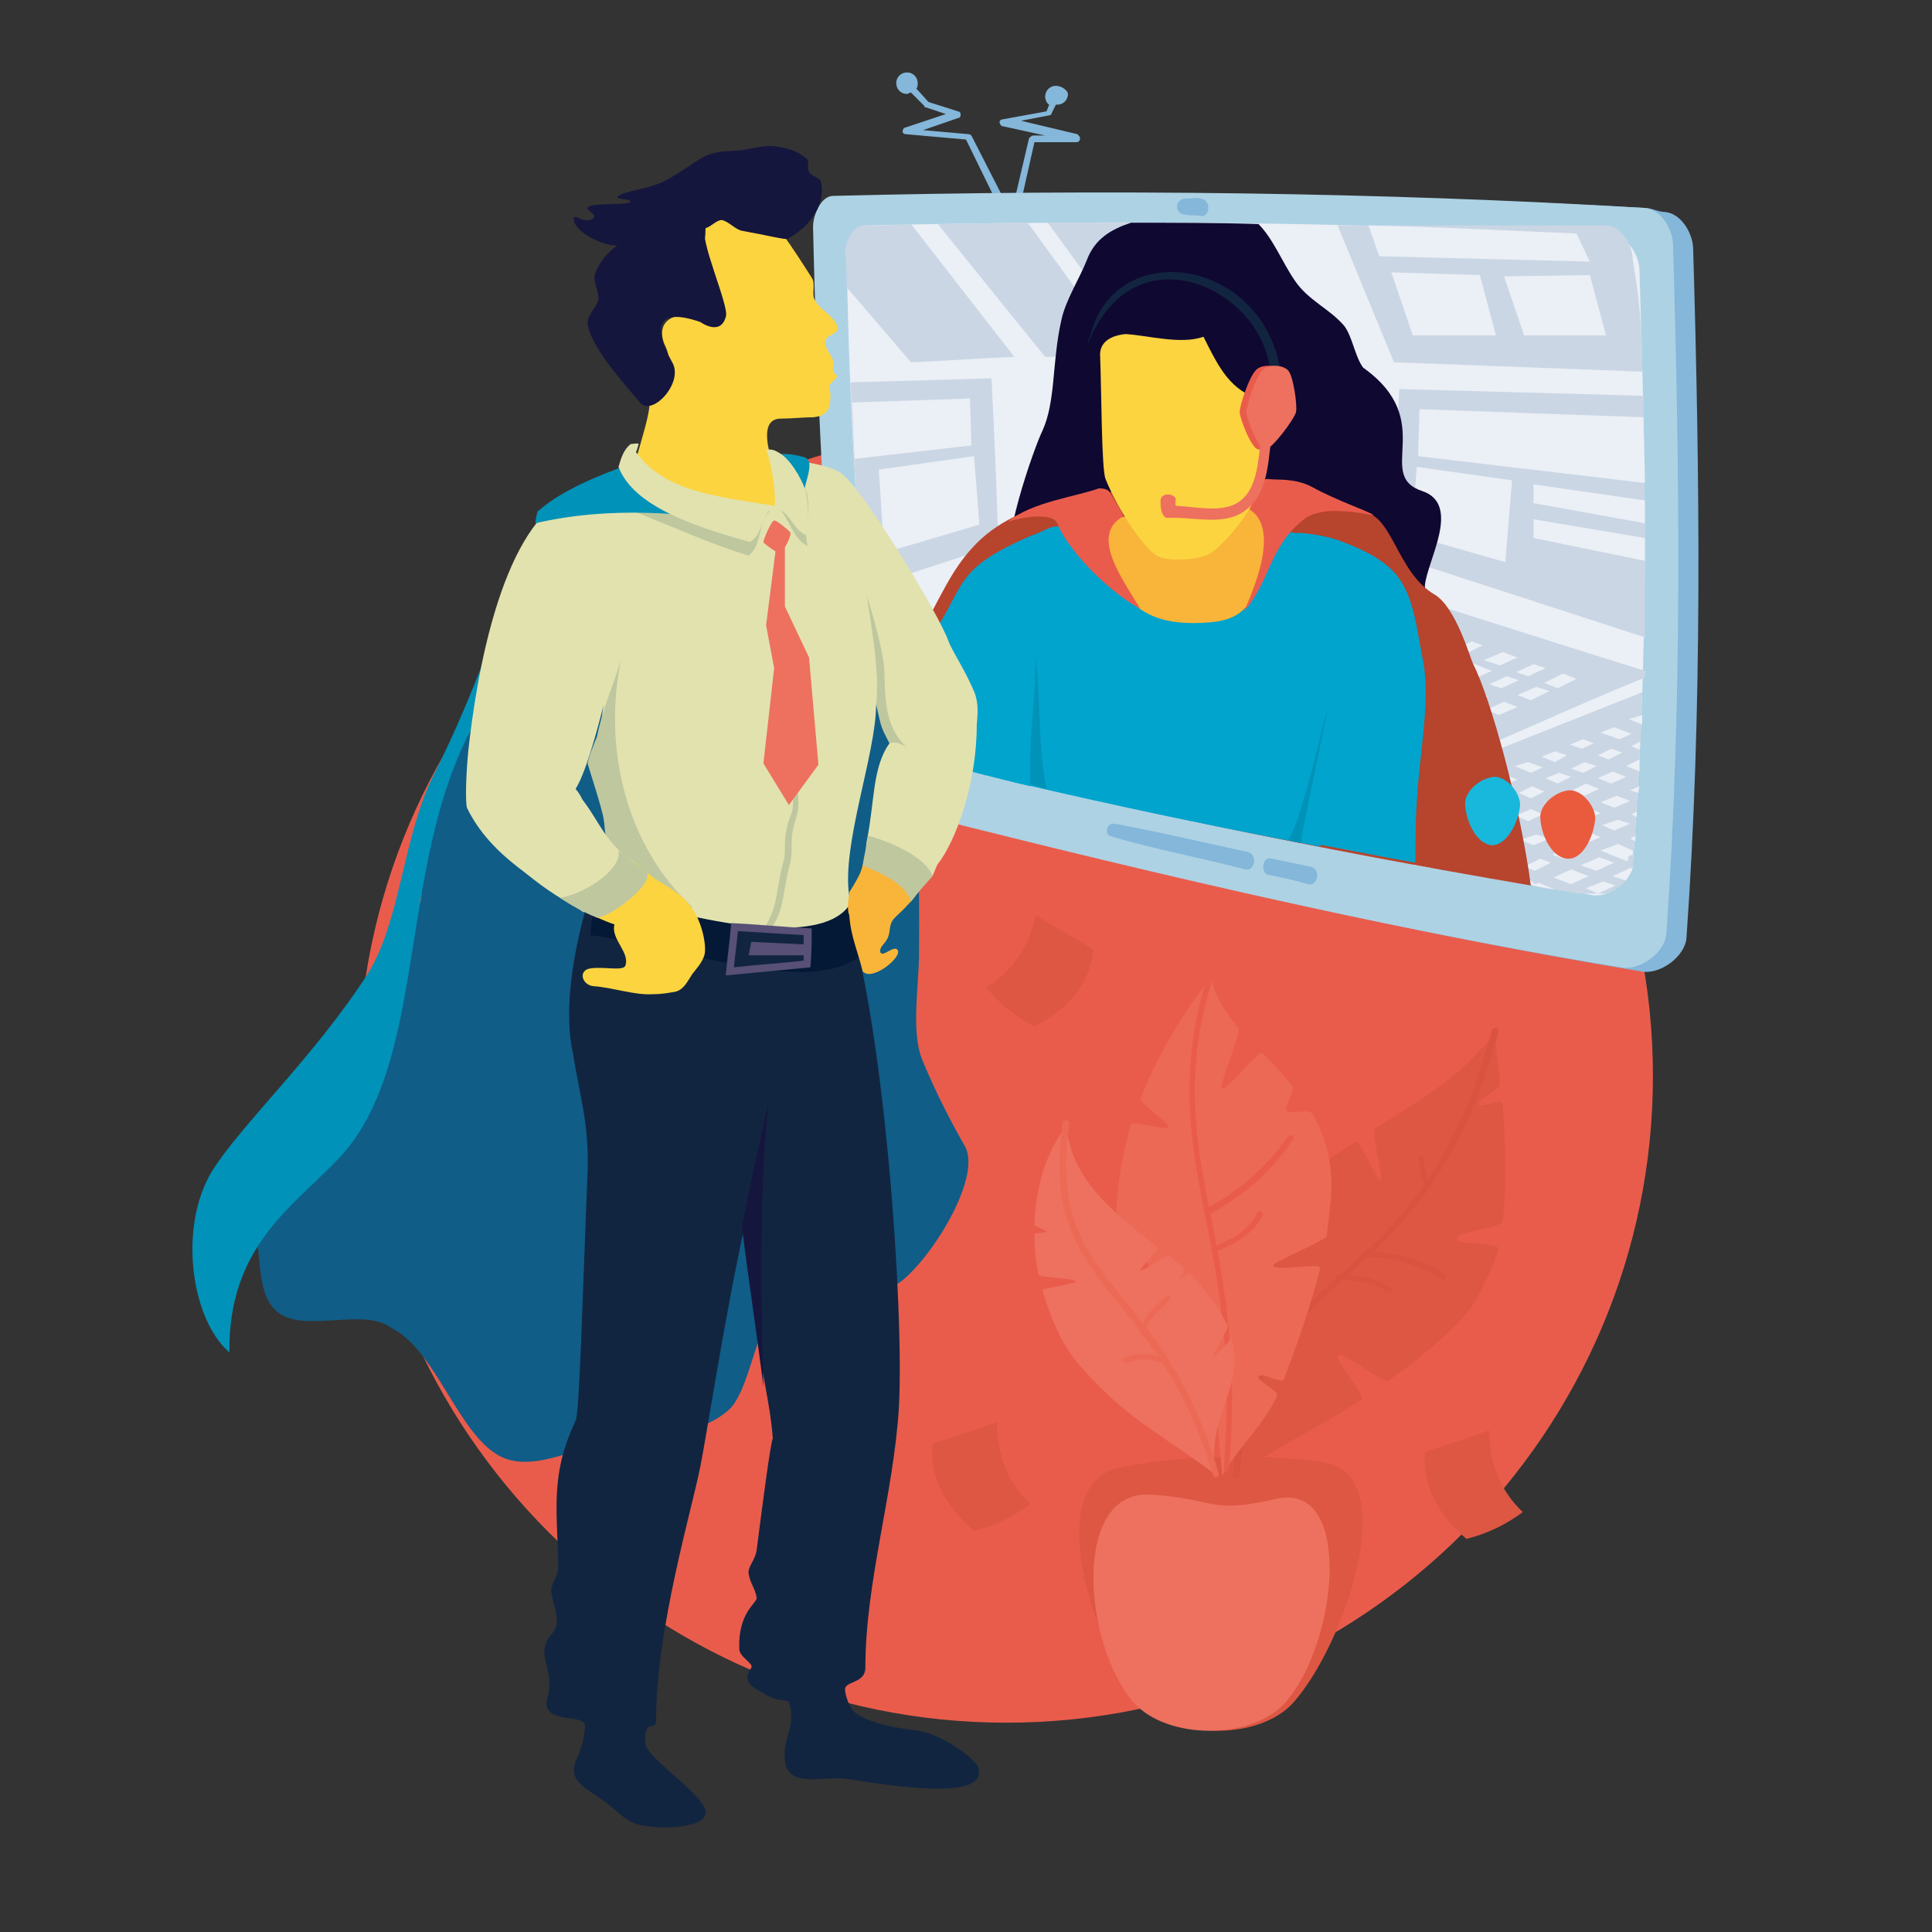 <?xml version="1.0" encoding="utf-8"?>
<!-- Generator: Adobe Illustrator 21.0.0, SVG Export Plug-In . SVG Version: 6.00 Build 0)  -->
<svg version="1.1" id="Слой_1" xmlns="http://www.w3.org/2000/svg" xmlns:xlink="http://www.w3.org/1999/xlink" x="0px" y="0px"
	 viewBox="0 0 144 144" style="enable-background:new 0 0 144 144;" xml:space="preserve">
<rect x="0" y="0" width="144" height="144" fill="#333333" stroke="none"/>
<style type="text/css">
	.st0{fill-rule:evenodd;clip-rule:evenodd;fill:#84B7D9;}
	.st1{fill-rule:evenodd;clip-rule:evenodd;fill:#E95C4C;}
	.st2{fill-rule:evenodd;clip-rule:evenodd;fill:#ADD2E4;}
	.st3{fill-rule:evenodd;clip-rule:evenodd;fill:#EBEFF6;}
	.st4{fill-rule:evenodd;clip-rule:evenodd;fill:#CAD6E4;}
	.st5{fill-rule:evenodd;clip-rule:evenodd;fill:#AAB4C6;}
	.st6{fill-rule:evenodd;clip-rule:evenodd;fill:#0F0831;}
	.st7{fill-rule:evenodd;clip-rule:evenodd;fill:#B7442C;}
	.st8{fill-rule:evenodd;clip-rule:evenodd;fill:#F8B539;}
	.st9{fill-rule:evenodd;clip-rule:evenodd;fill:#00A4CD;}
	.st10{fill-rule:evenodd;clip-rule:evenodd;fill:#0092B8;}
	.st11{fill-rule:evenodd;clip-rule:evenodd;fill:#FCD440;}
	.st12{fill-rule:evenodd;clip-rule:evenodd;fill:#DD5743;}
	.st13{fill:#DA5340;}
	.st14{fill-rule:evenodd;clip-rule:evenodd;fill:#EC6955;}
	.st15{fill:#E95C4C;}
	.st16{fill-rule:evenodd;clip-rule:evenodd;fill:#ED715E;}
	.st17{fill-rule:evenodd;clip-rule:evenodd;fill:#105D87;}
	.st18{fill-rule:evenodd;clip-rule:evenodd;fill:#122540;}
	.st19{fill-rule:evenodd;clip-rule:evenodd;fill:#E2E2AF;}
	.st20{fill:#BFC79F;}
	.st21{fill-rule:evenodd;clip-rule:evenodd;fill:#BFC79F;}
	.st22{fill-rule:evenodd;clip-rule:evenodd;fill:#031936;}
	.st23{fill-rule:evenodd;clip-rule:evenodd;fill:#15163D;}
	.st24{fill-rule:evenodd;clip-rule:evenodd;fill:#585077;}
	.st25{fill-rule:evenodd;clip-rule:evenodd;fill:#EA5B3D;}
	.st26{fill-rule:evenodd;clip-rule:evenodd;fill:#17B8DC;}
	.st27{fill:#EC6955;}
</style>
<g>
	<path class="st0" d="M74.7,14.6c0.1,0.1,0,0.3-0.1,0.4c-0.1,0.1-0.3,0-0.4-0.1L72,10.4L67.5,10c-0.1,0-0.3-0.1-0.2-0.3
		c0-0.1,0.1-0.2,0.2-0.2l3-1L69,8c-0.1,0-0.1,0-0.1-0.1l-1-1c-0.1,0-0.2,0.1-0.3,0.1c-0.5,0-0.8-0.4-0.8-0.8c0-0.5,0.4-0.8,0.8-0.8
		c0.5,0,0.8,0.4,0.8,0.8c0,0.1,0,0.3-0.1,0.4l0.9,1l2.2,0.7l0,0c0.1,0,0.2,0.1,0.2,0.2c0,0.1,0,0.3-0.2,0.3l-2.6,0.9l3.4,0.3
		c0.1,0,0.2,0.1,0.2,0.1L74.7,14.6L74.7,14.6z M78.7,6.4c-0.5,0-0.8,0.4-0.8,0.8c0,0.2,0.1,0.5,0.3,0.6L78,8.3l-3.3,0.6
		c-0.1,0-0.2,0.1-0.2,0.2c0,0.1,0.1,0.3,0.2,0.3l3.2,0.7h-0.9v0c-0.1,0-0.2,0.1-0.3,0.2l-1.2,5.1c0,0.1,0.1,0.3,0.2,0.3
		c0.1,0,0.3-0.1,0.3-0.2l1.1-4.9h3.1c0.2,0,0.3-0.1,0.3-0.3c0-0.1-0.1-0.2-0.2-0.3l-4.2-1l2.1-0.4c0.1,0,0.2-0.1,0.2-0.2l0.3-0.6
		c0,0,0.1,0,0.1,0c0.5,0,0.8-0.4,0.8-0.8C79.6,6.8,79.2,6.4,78.7,6.4z"/>
</g>
<g>
	<path class="st1" d="M75,128.4c26.6,0,48.2-21.7,48.2-48.2S101.5,31.9,75,31.9S26.7,53.6,26.7,80.1S48.4,128.4,75,128.4z"/>
</g>
<g>
	<path class="st0" d="M62.1,17.2c0-0.9,0.6-2.3,1.5-2.3c19.7-0.5,39.3-0.5,59,0.6c0.5,0,1,0.3,1.5,0.3c1.2,0.1,2.1,1.6,2.1,2.8
		c0.5,17.1,0.7,34.3-0.5,51.3c-0.1,1.4-2,2.8-3.4,2.5c-18.8-3.1-37.4-7.6-55.9-12.3c-1-0.3-1.8-1.4-1.9-2.4
		C63.1,44.3,62.4,30.8,62.1,17.2z"/>
</g>
<g>
	<path class="st2" d="M60.6,16.9c0-0.9,0.6-2.3,1.5-2.3c20.2-0.5,40.4-0.3,60.5,0.9c1.2,0.1,2.1,1.6,2.1,2.8
		c0.5,17.1,0.7,34.3-0.5,51.3c-0.1,1.4-2,2.8-3.4,2.5c-18.8-3.1-37.4-7.6-55.9-12.3c-1-0.3-1.8-1.4-1.9-2.4
		C61.6,44,60.9,30.4,60.6,16.9z"/>
</g>
<g>
	<path class="st3" d="M63.1,18.9c0-0.8,0.5-2.1,1.4-2.1c18.6-0.4,37.2-0.3,55.8,0.8c1.1,0.1,1.9,1.5,1.9,2.6
		c0.5,15.8,0.7,28.4-0.5,44.2c-0.1,1.3-1.9,2.6-3.1,2.3c-17.4-2.9-34.5-6.3-51.6-10.6c-0.9-0.2-1.7-1.3-1.8-2.2
		C64,41.5,63.3,31.4,63.1,18.9z"/>
</g>
<g>
	<path class="st4" d="M63.4,28.5l10.5-0.3c0.2,4.1,0.4,8.2,0.5,12.4l-10.1,3.3C63.9,38.7,63.6,33.7,63.4,28.5z"/>
</g>
<g>
	<path class="st3" d="M72.4,33.2l-0.1-3.5L63.5,30c0.1,1.4,0.1,2.8,0.2,4.2L72.4,33.2z"/>
</g>
<g>
	<polygon class="st3" points="65.5,35 72.6,34 73,39.1 65.9,41.2 	"/>
</g>
<g>
	<path class="st4" d="M85.9,16.6l4.8,10.1c-1.8-0.1-3.6-0.1-5.4-0.2l-7.2-9.9C80.8,16.6,83.3,16.6,85.9,16.6z"/>
</g>
<g>
	<path class="st4" d="M94.1,62.3l-2.8-2c-5-3.8-9.9-7.6-14.9-11.4l-12-5.1c0.1,0.7,0.1,1.3,0.2,2l10.8,4.5l13.5,11
		C90.6,61.5,92.3,61.9,94.1,62.3z"/>
</g>
<g>
	<path class="st4" d="M88.5,49.4c5.5,2.8,11.9,5.6,17.3,8.3c5.9-2.4,10.9-4.8,16.8-7.2c0-0.5,0.2-0.5,0-0.5c-0.1,0-0.7,0.3-0.8,0.3
		c-7.1-2.3-14.2-4.5-21.3-6.8c-3.8,1.9-8.1,3.5-11.9,5.3C88.3,49,88.5,49.3,88.5,49.4z"/>
</g>
<g>
	<path class="st5" d="M88.2,42.4c3.2,0.2,7.2,0,10.4,0.2c0.3,0,0,0.3,0,0.5c-3.9,1.9-7.8,3.8-11.8,5.7c-2.1-0.7-4.3-1.5-6.4-2.2
		c0-0.1-0.1-0.5,0-0.5C82.9,44.7,85.8,43.7,88.2,42.4z"/>
</g>
<g>
	<path class="st4" d="M119.8,66.6h-2.2c-1-0.2-2-0.3-3-0.5l-8.6-8l16.4-6.5c-0.1,4.1-0.4,8.4-0.7,12.9
		C121.7,65.3,120.8,66.2,119.8,66.6z"/>
</g>
<g>
	<path class="st4" d="M88.5,48.9c5.5,2.8,11.9,5.6,17.3,8.3c5.9-2.4,10.9-4.8,16.8-7.2c-7.4-2.3-14.8-4.7-22.2-7
		C96.4,44.9,92.4,46.9,88.5,48.9z"/>
</g>
<g>
	<path class="st4" d="M88.2,41.8c3.5,0.3,7,0.5,10.4,0.8c-3.9,1.9-7.8,3.8-11.8,5.7c-2.1-0.7-4.3-1.5-6.4-2.2
		C83.1,44.7,85.6,43.2,88.2,41.8z"/>
</g>
<g>
	<path class="st4" d="M122.5,29.5L104.3,29c-0.2,4.1-0.4,8.2-0.5,12.4l18.8,6.1C122.6,41.5,122.6,35.7,122.5,29.5z"/>
</g>
<g>
	<path class="st4" d="M122.4,27.7L122.4,27.7L103.9,27l-4.2-10.2l0.3,0l0.6,0l0.1,0c0.3,0,0.6,0,0.9,0l0.1,0l0.6,0l0.3,0
		c0.5,0,1,0,1.6,0l0.1,0l0.6,0l0.3,0l0.6,0l0.3,0l0.3,0l0.3,0l0.1,0l0.6,0l0.3,0l0.6,0l0.3,0l0.5,0l0.1,0l0.3,0l0.4,0l0.4,0l0.5,0
		l0,0l0.3,0l0,0l0.5,0l0.1,0l0.3,0l0.3,0l0.3,0l0.3,0l0.3,0l0.3,0l0.1,0l0.4,0l0.5,0l0.3,0l0.6,0l0.2,0l0.6,0l0.3,0l0.6,0l0.2,0
		c0.2,0,0.5,0,0.7,0l0.1,0c0.3,0,0.5,0,0.8,0l0.1,0l0,0c0.3,0,0.5,0,0.8,0c1.1,0.1,1.9,1.5,1.9,2.6
		C122.3,22.8,122.4,25.3,122.4,27.7z"/>
</g>
<g>
	<path class="st4" d="M69.9,16.7l8,9.9c2,0,4-0.1,5.9-0.1l-7.2-9.9C74.4,16.6,72.2,16.7,69.9,16.7z"/>
</g>
<g>
	<path class="st4" d="M67.9,16.7l7.7,9.9c-2.6,0.1-5.1,0.3-7.7,0.4l-4.8-5.6c0-0.8,0-1.6-0.1-2.5c0-0.8,0.5-2.1,1.4-2.1
		C65.6,16.8,66.8,16.8,67.9,16.7z"/>
</g>
<g>
	<path class="st3" d="M105.7,34l0.1-3.5l16.7,0.6c0,1.7,0.1,3.3,0.1,4.9L105.7,34z"/>
</g>
<g>
	<polygon class="st3" points="112.7,35.8 105.6,34.8 105.2,39.9 112.2,41.9 	"/>
</g>
<g>
	<path class="st3" d="M114.3,37.5l0-1.4l8.3,1.2c0,0.6,0,1.1,0,1.7L114.3,37.5z"/>
</g>
<g>
	<path class="st3" d="M114.3,40.1l0-1.4l8.3,1.4c0,0.3,0,0.6,0,0.9l0,0.8L114.3,40.1z"/>
</g>
<g>
	<path class="st3" d="M91.3,48.5l1-0.4l1.3,0.5l-0.9,0.4L91.3,48.5L91.3,48.5z M94.7,49l1,0.4l-1,0.5l-0.9-0.4L94.7,49L94.7,49z
		 M96.7,49.9l0.9,0.4l-1.1,0.5l-0.9-0.4L96.7,49.9L96.7,49.9z M98.8,50.7l1,0.4l-1.1,0.5l-1-0.4L98.8,50.7L98.8,50.7z M101,51.6
		l0.9,0.4l-1.2,0.5l-0.9-0.4L101,51.6L101,51.6z M103.2,52.4l-1.3,0.5l2,0.8l0.1-0.4l0.7-0.3L103.2,52.4L103.2,52.4z M105.7,53.4
		l1,0.4l-1.3,0.6l-1-0.4L105.7,53.4L105.7,53.4z M107.8,54.2l-1.4,0.6l0.9,0.4l1.4-0.6L107.8,54.2L107.8,54.2z M99.6,45l1-0.4
		l0.8,0.3l-0.9,0.4L99.6,45L99.6,45z M102.7,45.4l0.8,0.3l-1,0.5l-0.8-0.3L102.7,45.4L102.7,45.4z M104.9,46.1l1,0.4l-1.1,0.5
		l-1-0.4L104.9,46.1L104.9,46.1z M107.3,47l1,0.3l-1.2,0.5l-1-0.4L107.3,47L107.3,47z M109.7,47.8l0.8,0.3l-1.2,0.6l-0.8-0.3
		L109.7,47.8L109.7,47.8z M112,48.6l1.1,0.4l-1.3,0.6l-1.2-0.4L112,48.6L112,48.6z M114.3,49.5l-1.3,0.6l0.9,0.3l1.3-0.6L114.3,49.5
		L114.3,49.5z M116.5,50.2l1,0.4l-1.4,0.7l-1-0.4L116.5,50.2L116.5,50.2z M97.6,45.9l1-0.4l0.9,0.3l-0.9,0.5L97.6,45.9L97.6,45.9z
		 M100.7,46.3l0.9,0.3l-1,0.5l-0.9-0.3L100.7,46.3L100.7,46.3z M102.8,47l1,0.4l-1.1,0.5l-1-0.4L102.8,47L102.8,47z M105.2,47.9
		l1,0.4l-1.2,0.5l-1-0.4L105.2,47.9L105.2,47.9z M107.6,48.7l0.8,0.3l-1.2,0.6l-0.8-0.3L107.6,48.7L107.6,48.7z M109.9,49.5
		l-1.3,0.6l1.3,0.5l1.3-0.6L109.9,49.5L109.9,49.5z M112.3,50.4l0.9,0.3l-1.3,0.6L111,51L112.3,50.4L112.3,50.4z M114.5,51.2
		l-1.4,0.6l1,0.4l1.4-0.7L114.5,51.2L114.5,51.2z M95.5,46.7l1.2,0.5l0.9-0.4l-1.1-0.4L95.5,46.7L95.5,46.7z M98.8,47.2l0.9,0.3
		l-1,0.5l-0.9-0.4L98.8,47.2L98.8,47.2z M100.9,47.9l1,0.4l-1.1,0.5l-0.9-0.4L100.9,47.9L100.9,47.9z M103.1,48.8l1,0.4l-1.2,0.5
		l-1-0.4L103.1,48.8L103.1,48.8z M105.4,49.7l0.8,0.3l-1.2,0.5l-0.8-0.3L105.4,49.7L105.4,49.7z M107.6,50.5l1.3,0.5l-1.3,0.6
		l-1.4-0.6L107.6,50.5L107.6,50.5z M110,51.5l-1.3,0.6l0.9,0.4l1.3-0.6L110,51.5L110,51.5z M112.1,52.3l1,0.4l-1.4,0.6l-0.9-0.4
		L112.1,52.3L112.1,52.3z M93.4,47.5l1-0.4l1.3,0.5l-0.9,0.4L93.4,47.5L93.4,47.5z M96.8,48.1l0.9,0.4l-1,0.5l-0.9-0.4L96.8,48.1
		L96.8,48.1z M98.8,48.9l0.9,0.4l-1.1,0.5l-0.9-0.4L98.8,48.9L98.8,48.9z M100.9,49.7l1,0.4l-1.1,0.5l-1-0.4L100.9,49.7L100.9,49.7z
		 M103.2,50.6L104,51l-1.2,0.5l-0.9-0.4L103.2,50.6L103.2,50.6z M105.4,51.5l1.4,0.6l-1.2,0.6l-1.5-0.6L105.4,51.5L105.4,51.5z
		 M107.8,52.5l-1.3,0.6l1,0.4l1.3-0.6L107.8,52.5L107.8,52.5z M109.8,53.3l0.9,0.4l-1.4,0.6l-0.9-0.4L109.8,53.3z"/>
</g>
<g>
	<path class="st3" d="M102.8,19.1l-0.8-2.3c5.2,0.1,10.3,0.4,15.5,0.6l1,2.1L102.8,19.1z"/>
</g>
<g>
	<polygon class="st3" points="110.3,20.5 103.7,20.3 105.3,25 111.5,25 	"/>
</g>
<g>
	<path class="st3" d="M108.7,59l1-0.4l1.3,0.5l-0.9,0.4L108.7,59L108.7,59z M119.3,54.6l1-0.4l1.3,0.5l-0.9,0.4L119.3,54.6
		L119.3,54.6z M122.2,55.9l-0.6-0.3l0.6-0.3C122.3,55.5,122.2,55.7,122.2,55.9L122.2,55.9z M121.4,53.6l1-0.3c0,0.2,0,0.5,0,0.7
		L121.4,53.6L121.4,53.6z M106.8,60.3l1-0.4l0.8,0.3l-0.9,0.4L106.8,60.3L106.8,60.3z M109.9,60.6l0.8,0.3l-1,0.5l-0.8-0.3
		L109.9,60.6L109.9,60.6z M112,61.4l1,0.4l-1.1,0.5l-1-0.4L112,61.4L112,61.4z M114.5,62.2l1,0.3l-1.2,0.5l-1-0.4L114.5,62.2
		L114.5,62.2z M116.9,63.1l0.8,0.3l-1.2,0.6l-0.8-0.3L116.9,63.1L116.9,63.1z M119.2,63.9l1.1,0.4l-1.3,0.6l-1.2-0.4L119.2,63.9
		L119.2,63.9z M121.5,64.7l-1.3,0.6l0.9,0.3l0.1,0c0.2-0.3,0.4-0.6,0.5-0.9L121.5,64.7L121.5,64.7z M104.7,61.2l1-0.4l0.9,0.3
		l-0.9,0.5L104.7,61.2L104.7,61.2z M107.9,61.5l0.9,0.3l-1,0.5l-0.9-0.3L107.9,61.5L107.9,61.5z M110,62.3l1,0.4l-1.1,0.5l-1-0.4
		L110,62.3L110,62.3z M112.4,63.2l1,0.4l-1.2,0.5l-1-0.4L112.4,63.2L112.4,63.2z M114.8,64l0.8,0.3l-1.2,0.6l-0.8-0.3L114.8,64
		L114.8,64z M117.1,64.8l-1.3,0.6l1.3,0.5l1.3-0.6L117.1,64.8L117.1,64.8z M119.5,65.7l0.9,0.3l-1.3,0.6l-0.9-0.4L119.5,65.7
		L119.5,65.7z M102.7,61.9l1.2,0.5l0.9-0.4l-1.1-0.4L102.7,61.9L102.7,61.9z M105.9,62.4l0.9,0.3l-1,0.5l-0.9-0.4L105.9,62.4
		L105.9,62.4z M108,63.2l1,0.4l-1.1,0.5l-0.9-0.4L108,63.2L108,63.2z M110.2,64.1l1,0.4l-1.2,0.5l-1-0.4L110.2,64.1L110.2,64.1z
		 M112.5,65l0.8,0.3l-0.9,0.4c-0.4-0.1-0.7-0.1-1.1-0.2l0,0L112.5,65L112.5,65z M114.7,65.8l1.2,0.5c-0.6-0.1-1.1-0.2-1.7-0.3
		L114.7,65.8L114.7,65.8z M100.6,62.8l1-0.4l1.3,0.5l-0.9,0.4L100.6,62.8L100.6,62.8z M103.9,63.3l0.9,0.4l-0.9,0.4l-0.2,0l-0.8-0.3
		L103.9,63.3L103.9,63.3z M106,64.2l0.9,0.4l-0.3,0.1c-0.4-0.1-0.8-0.2-1.3-0.2L106,64.2L106,64.2z M112,59.5l1,0.4l-1,0.5l-0.9-0.4
		L112,59.5L112,59.5z M114.1,60.3l0.9,0.4l-1.1,0.5l-0.9-0.4L114.1,60.3L114.1,60.3z M116.2,61.2l1,0.4l-1.1,0.5l-1-0.4L116.2,61.2
		L116.2,61.2z M118.4,62l0.9,0.4l-1.2,0.5l-0.9-0.4L118.4,62L118.4,62z M120.6,62.9l-1.3,0.5l2,0.8l0.1-0.4l0.3-0.1l0-0.3
		L120.6,62.9L120.6,62.9z M117,55.5l1-0.4l0.8,0.3l-0.9,0.4L117,55.5L117,55.5z M120.1,55.8l0.8,0.3l-1,0.5l-0.8-0.3L120.1,55.8
		L120.1,55.8z M122.2,57.5l-1-0.4l1-0.5C122.2,56.9,122.2,57.2,122.2,57.5L122.2,57.5z M114.9,56.4l1-0.4l0.9,0.3l-0.9,0.5
		L114.9,56.4L114.9,56.4z M118.1,56.8l0.9,0.3l-1,0.5l-0.9-0.3L118.1,56.8L118.1,56.8z M120.2,57.5l1,0.4l-1.1,0.5l-1-0.4
		L120.2,57.5L120.2,57.5z M122.1,59.1l-0.6-0.2l0.7-0.3L122.1,59.1L122.1,59.1z M112.9,57.1l1.2,0.5l0.9-0.4l-1.1-0.4L112.9,57.1
		L112.9,57.1z M116.2,57.6l0.9,0.3l-1,0.5l-0.9-0.4L116.2,57.6L116.2,57.6z M118.2,58.4l1,0.4l-1.1,0.5l-0.9-0.4L118.2,58.4
		L118.2,58.4z M120.5,59.3l1,0.4l-1.2,0.5l-1-0.4L120.5,59.3L120.5,59.3z M122,60.9l-0.4-0.2l0.4-0.2L122,60.9L122,60.9z M110.8,58
		l1-0.4l1.3,0.5l-0.9,0.4L110.8,58L110.8,58z M114.2,58.6l0.9,0.4l-1,0.5l-0.9-0.4L114.2,58.6L114.2,58.6z M116.2,59.4l0.9,0.4
		l-1.1,0.5l-0.9-0.4L116.2,59.4L116.2,59.4z M118.3,60.2l1,0.4l-1.1,0.5l-1-0.4L118.3,60.2L118.3,60.2z M120.6,61.1l0.9,0.3
		l-1.2,0.5l-0.9-0.4L120.6,61.1L120.6,61.1z M121.9,62.7l-0.4-0.2l0.4-0.2L121.9,62.7z"/>
</g>
<g>
	<polygon class="st3" points="118.5,20.5 112.1,20.6 113.6,25 119.7,25 	"/>
</g>
<g>
	<path class="st6" d="M84.2,42.3c-2.5-3.6-8.3,0.6-8.7,0.1c-1.2-1.2,1.6-9.1,2.2-10.3c1-2.2,0.7-5.1,1.4-8.2
		c0.3-1.5,1.4-3.2,1.9-4.5c0.6-1.6,1.8-2.3,3.3-2.8c3.2,0,6.4,0,9.5,0.1c1.1,1.1,1.8,2.9,2.7,4.2c1,1.5,2.6,2.1,3.7,3.4
		c0.6,0.8,0.8,2.3,1.4,3.1c5.6,4,0.8,8,4.4,9.2c3,1,0.3,5.3,0.2,7.1c0.1,0.8,0.5,3.5,0.6,4.2C96.2,47.6,94.7,42.6,84.2,42.3z"/>
</g>
<g>
	<path class="st7" d="M114.1,66c-0.8-6-3-14-4.3-16.5c-0.2-0.4-1.3-4.3-2.9-5.2c-2.7-1.6-3.1-5.7-5.1-6.1c-2.4-0.4-3.5-1.5-4.7-2
		c-0.8-0.4-1.6-0.2-3.3-0.5c-7.7,2.1-7.4-0.3-15.1,1.8c-1.9,0.3-4.5,1.4-6.2,3.3c-1.6,1.7-2.5,3.9-3.8,6.2c-1.7,3-2.3,6-2.5,8.7
		c0.2,0.2,0.5,0.3,0.7,0.4C82.6,60.1,98.3,63.3,114.1,66z"/>
</g>
<g>
	<path class="st0" d="M82.7,62.3c-0.3-0.1-0.3-1,0.4-0.9c3.3,0.6,6.6,1.4,9.9,2.1c0.8,0.2,0.5,1.5-0.2,1.3
		C89.4,63.9,86,63.3,82.7,62.3z"/>
</g>
<g>
	<path class="st0" d="M94.8,64c1,0.2,1.9,0.4,2.9,0.6c0.8,0.2,0.5,1.5-0.2,1.3c-1-0.3-2-0.5-3-0.7C94,65.1,94,63.8,94.8,64z"/>
</g>
<g>
	<path class="st8" d="M98.7,41L84.6,59.3L70,46.7c0,0,0,0,0.1,0c2.1-3.4,1.4-4.4,7-6.8c7.8-1.9,11.6-2,17.8-2.8
		c1.2,0,0.3,1.9,0.9,2.6C96.3,40.4,98.3,40.1,98.7,41z"/>
</g>
<g>
	<path class="st9" d="M98.4,63.1c0.1-0.5,0.2-1,0.3-1.6c0.2-1.1,0.9-1.7,0.9-2.7c0.1-2.5-0.8-5.3-1.3-8.1c2.4,0.9,5,2.3,6.4,2.7
		c0.1,0,0.1,0,0.2,0.1c-6.1-9.6-2.5-3.4-4.5-9.6c0.2-2.7-1.4-4.3-5.8-4.3c-0.2,1.1-0.1,1-0.2,1.8c-0.3,2-0.8,3.1-1.5,3.8
		c-0.6,0.7-1.4,1.1-2.9,1.2c-5.8,0.4-6-2.3-10.8-7c-0.6-0.5-1.5,0.3-2.3,0.5c-5.5,2.4-4.9,3.4-7,6.8c-0.2,0.1,1.3,6.6,2.1,10.7
		c0.5,0.1,1,0.2,1.5,0.4c0.2-2.2,0.1-4.9,1.2-5.5c0.3,2.1,0.6,4.1,0.9,6C83.3,60.1,90.9,61.7,98.4,63.1z"/>
</g>
<g>
	<path class="st10" d="M75.7,58.2c-0.3-2-0.5-4.2-0.8-6c1.3-0.5,2-1.8,2.2-3.7c0.5,2.7,0.2,7.1,0.9,10.3
		C77.3,58.6,76.5,58.4,75.7,58.2z"/>
</g>
<g>
	<path class="st9" d="M77.1,48.1c-1.9-1.7-5.2,0.3-7.1-1.4c-0.7,1.7-0.9,5.5-0.9,10c2.6,0.6,5.1,1.3,7.7,1.9c0-0.3,0-0.7,0-1
		C76.7,54.3,77.4,50.7,77.1,48.1z"/>
</g>
<g>
	<path class="st1" d="M97.2,38.7c-2.6,2-2.5,4.6-4.5,6.9c1.1-2.4,2.7-6.7,0.1-7.8c0.1-0.5,0.7-1.3,0.9-1.7c0.1-0.3,0.6-0.4,0.8-0.4
		c0.6,0.1,2-0.1,3.3,0.6c1.8,1,4.2,1.8,4.6,2.1c-0.2,0-1.4-0.3-2.6-0.3C98.6,38,97.5,38.4,97.2,38.7z"/>
</g>
<g>
	<path class="st11" d="M89.7,25.1c-1.7,0.6-4.1-0.1-5.8-0.2c-1.1,0.1-2,0.6-1.9,1.7c0.1,2.6,0.1,8.4,0.4,9.1c1,2.5,3.1,5.5,4,5.8
		c0.7,0.3,2.3,0.3,3.5-0.1c0.7-0.2,2.8-2.4,3.6-4.2c0.5-1.2,0.5-5.9,0.5-7.4C91.7,29.1,90.9,27.5,89.7,25.1z"/>
</g>
<g>
	<path class="st12" d="M96.4,126.9c3.9-4.4,8.1-17,2.3-17.9c-4.5-0.7-11.4-0.5-15.3,0.4c-5.7,1.2-2.1,13.2,1.8,17.5
		C87.6,129.7,93.9,129.7,96.4,126.9z"/>
</g>
<g>
	<path class="st12" d="M96.4,89.4c-4,6.4-3.1,13.4-4.3,20.6c2.7-2,6.6-3.8,9.4-5.7c0.3-0.2-2.1-3.1-1.8-3.3c0.4-0.3,3.5,2.2,3.8,1.9
		c2.1-1.5,4.1-3.1,5.8-5c0.9-1.1,1.9-3.3,2.4-4.8c0.1-0.5-3.2-0.3-3.1-0.8c0.1-0.6,3.3-0.7,3.4-1.3c0.3-2.4,0.2-5.8,0-8.8
		c0-0.3-1.8,0.4-1.8,0.1c0-0.4,1.6-1.1,1.6-1.5c-0.1-1.2-0.3-2.5-0.4-3.8c-2.6,3.4-5.9,5.2-8.9,7.1c-0.3,0.2,0.6,3.7,0.4,3.9
		c-0.2,0.1-1.6-3.1-1.8-2.9C99.2,86.1,97.6,87.5,96.4,89.4z"/>
</g>
<g>
	<path class="st13" d="M92.1,110.2C92.1,110.2,92.1,110.2,92.1,110.2c-0.1,0-0.2-0.1-0.2-0.2c0.6-8.4,4-11.5,8-15
		c4-3.6,8.5-7.6,11.3-18.2c0-0.1,0.2-0.2,0.3-0.2c0.1,0,0.2,0.2,0.2,0.3c-2.9,10.7-7.5,14.8-11.5,18.4c-3.9,3.5-7.2,6.5-7.8,14.7
		C92.3,110.1,92.2,110.2,92.1,110.2z"/>
</g>
<g>
	<path class="st14" d="M91.1,110L91.1,110l-0.7-7.8c-2.4-4-4.8-7.9-7.2-11.9c0.1-2.3,0.5-4.4,1.1-6.5c0.1-0.3,2.6,0.5,2.8,0.2
		c0.1-0.3-2.2-1.8-2.1-2.1c1.3-3.3,3.1-6.3,5.3-9.1c0.2,1.4,1,2.6,2,3.8c0.3,0.3-1.5,4.2-1.2,4.5c0.3,0.3,2.7-2.9,3-2.6
		c0.7,0.7,1.5,1.5,2.2,2.4c0.3,0.3-0.6,1.6-0.4,1.9c0.2,0.3,1.6-0.2,1.9,0.2c1,1.7,1.6,3.7,1.4,6.3c-0.1,1-0.2,1.9-0.3,2.8
		c-0.1,0.4-3.9,1.9-4,2.2c-0.1,0.5,3.6-0.2,3.5,0.2c-0.6,2.6-1.8,5.9-2.7,8.3c-0.2,0.4-1.7-0.6-1.9-0.2c-0.1,0.3,1.5,1.1,1.4,1.4
		C94.3,106.1,92.1,108.1,91.1,110z"/>
</g>
<g>
	<path class="st15" d="M91.4,109.7C91.4,109.7,91.4,109.7,91.4,109.7c-0.1,0-0.2-0.1-0.2-0.2c0.7-7.9-0.3-13.5-1.3-18.5
		C88.7,85,87.8,79.9,90,72.7c0-0.1,0.2-0.2,0.3-0.1c0.1,0,0.2,0.2,0.1,0.3c-2.2,7-1.3,12.1-0.1,18c1,5,2,10.7,1.3,18.6
		C91.6,109.6,91.5,109.7,91.4,109.7z"/>
</g>
<g>
	<path class="st16" d="M95.8,126.9c3.9-4.4,5.1-16.4-0.6-15.2c-5.2,1.2-4.4,0-9.5-0.3c-5.8-0.3-5,11.1-1.2,15.5
		C87,129.7,93.3,129.7,95.8,126.9z"/>
</g>
<g>
	<path class="st16" d="M90.6,97.2c0.4,0.6,0.6,1.1,0.9,1.6c0.1,0.2-1.1,2.1-1.1,2.3c0.1,0.2,1.4-1.4,1.4-1.3c1,3.8-1.9,5.6-1.2,10.1
		c-4.3-3.2-6.6-4.1-10.1-8.1c-1.1-1.2-2.1-3.2-2.8-5.6c-0.1-0.2,2.6-0.5,2.5-0.7c0-0.2-2.8-0.3-2.8-0.5c-0.2-1-0.3-2-0.3-3
		c0-0.1,0.9-0.1,0.9-0.2c0-0.1-0.9-0.4-0.9-0.5c0.1-2.6,0.7-5.2,2.4-7.4c0.3,4.1,3.7,6.6,6.8,9.1c0.1,0.1-1.4,1.6-1.3,1.7
		c0.1,0.1,2-1.2,2.1-1.1c0.4,0.3,0.8,0.6,1.2,1c0.1,0.1-0.5,0.7-0.4,0.7c0.1,0.1,0.7-0.5,0.8-0.4C89.3,95.6,90,96.4,90.6,97.2z"/>
</g>
<g>
	<g>
		<path class="st17" d="M60.7,37.2c-6.4,3.2-15.4,3.3-21.8,6.5c-2.4,4-5.9,13.8-7.2,19.3c-0.9,3.6,0.5,3.2-1.1,5.8
			c-4.4,7-8.7,14.1-13.1,21.4c2.8,0.7,0.9,5.8,3.2,7.6c2,1.6,6.5-0.4,8.5,1.2c3.3,1.6,5,8.1,8.2,9.6c2.5,1.2,6.2-1,8.9-1.4
			c2.9-0.5,5.7-0.1,8-2.1c1.6-1.4,2.1-6.6,3.7-7.9c2.2-1.9,7.1,0.1,9.3-1.8c2.4-2,5.9-7.8,4.6-10c-1.2-2.1-2.3-4.3-3.2-6.5
			c-0.8-2.1-0.2-5.6-0.2-7.8C68.6,57.9,68.1,47.2,60.7,37.2z"/>
	</g>
	<g>
		<path class="st18" d="M45.7,61.6c5.1,1.5,12.4,5,17.5,6.5c2.7,8.5,4.2,29.3,3.8,36.8c-0.4,6.5-2.5,13-2.5,19.4
			c0,1.1-1.3,1-1.5,1.5c-0.1,0.3,0.3,1.6,0.8,1.9c0.6,0.4,1.4,0.7,2.3,0.9c1.1,0.3,2.5,0.3,3.4,0.7c2.2,0.9,3.4,2.2,3.4,2.4
			c0.8,2.3-4.8,1.7-9.7,0.9c-1.7-0.3-4.5,0.8-4.7-1.4c-0.2-1.7,0.9-2.6,0.3-4.3c-0.1-0.3-0.9,0-1.9-0.7c-0.7-0.4-1.7-0.8-0.9-1.9
			c0.2-0.3-0.9-0.8-0.9-1.4c-0.1-2.7,1.3-3.4,1.3-3.8c-0.1-0.7-0.5-1.1-0.6-1.8c-0.1-0.5,0.5-1,0.6-1.8c0.4-3.1,1-7.8,1.2-8.3
			c-0.2-2.7-0.9-5-1.1-7.6c-0.5-2.6-0.5-5.6-1-8.2c-1.5,6.8-2.8,15.4-3.3,17.9c-0.6,3.1-3.3,12.1-3.3,18.9c0,1-0.9-0.3-0.8,1.7
			c0,1,3.6,3.3,4.4,4.8c0.8,1.6-3.3,1.7-4.9,1.3c-0.9-0.2-1.7-1.1-2.5-1.7c-1.2-0.9-2.8-1.5-2.2-3c0.4-0.9,0.7-1.8,0.7-2.7
			c0-0.9-3.4,0-2.8-2.1c0.5-1.5-0.4-2.7-0.2-3.7c0.1-0.9,0.9-1,0.9-2c0-0.6-0.3-1.4-0.4-2.1c-0.1-0.6,0.5-1.2,0.5-1.8
			c0-4-0.7-6.8,1.3-11c0.3-0.6,0.5-8.9,0.9-18.6c0.1-3.5-0.5-5.2-1.1-8.8C41.4,72.5,45,63.5,45.7,61.6z"/>
	</g>
	<g>
		<path class="st10" d="M37,51.4c0.2-5.7,2.9-7,3.1-12.7c-2.2,5.4-4.6,12.8-7.7,18.9c-2.4,4.7-2.5,11-5,15
			c-4,6.2-9.5,11.3-11.6,14.7c-2.5,4.1-1.6,11,1.3,13.5c-0.1-7.7,4.5-10.7,7.8-14.1C32.7,79.1,28.9,62.1,37,51.4z"/>
	</g>
	<g>
		<path class="st19" d="M58.8,34.3c-6.3,0.2-10.4,2.6-16.7,2.8c-4.8,2.7-6.6,13.3-7.2,18.9c-0.2,2.1-0.2,3.8-0.1,4.2
			c1.8,3.7,5.4,5.5,8.7,7.8c0.1,0.1-0.2-1.9,0.7-4c-1.3-2.4,0.2-3.4-1.3-5.2c0.7-1.1,1.5-3.9,2.1-6.3c-0.9,4.6,1.3,9.3-0.4,13.9
			c0,0.1,12,5.9,17.7,2c0.5,1.7,0.3,0.4,0.8,2c1.7-1.4,2.6-2.6,3.8-3.7c0.7-0.6,1.7-0.7,2.4-1.2c0.3-0.2,0.4-0.8,0.6-1.1
			c1.4-1.8,2.9-6.1,2.9-10.3c0-0.4,0.2-1.3-0.1-2.3c-0.6-1.6-1.7-3.2-2-4c-0.7-2-6.5-11.6-8.1-12.6C61.5,34.6,59.9,34.4,58.8,34.3
			L58.8,34.3z M63.3,66.8c-0.6-3.8,2-10.6,2-14.3c0.4,0.9-0.1,0.5,1,2.9c-1.3,1.8-1.1,4.4-1.7,7.3c-0.1,0.5,0,1.4-0.2,2
			C64.2,65.6,63.6,66.2,63.3,66.8z"/>
	</g>
	<g>
		<path class="st20" d="M57.4,69.3l-0.4-0.2c0.7-1.1,0.8-1.9,1-3c0.1-0.6,0.2-1.2,0.4-1.9c0.1-0.4,0.1-0.7,0.1-1
			c0-0.6,0-1.4,0.5-2.6c0.2-0.6,0.1-1.5-0.1-2.4c-0.2-1-0.3-2.1-0.1-3l0.4,0.1c-0.2,0.8-0.1,1.8,0.1,2.8c0.2,1,0.3,1.9,0.1,2.7
			C59,61.9,59,62.5,59,63.2c0,0.4,0,0.7-0.1,1.1c-0.2,0.7-0.3,1.3-0.4,1.9C58.3,67.3,58.2,68.2,57.4,69.3z"/>
	</g>
	<g>
		<path class="st21" d="M47.1,33.4c0.1,0,0.3-0.1,0.3,0c-0.1,0.3-0.2,0.4-0.3,0.7c2.2,3,6.1,3.3,10.3,4c-0.9,0.7-0.6,2.6-1.6,3.3
			c-2.5-0.7-5.8-2.2-8.1-3.1c-1.4-0.5-0.7-2-1.2-3.2C46.8,34.2,46.7,33.8,47.1,33.4z"/>
	</g>
	<g>
		<path class="st22" d="M44.7,66.4c-0.6,1.8-0.5,1.4-0.7,3.3c7.7,1.1,16.2,4.6,20.2,1.5c-0.3-1.7-0.5-2.2-0.8-3.9
			C61.9,70,55.3,69.8,44.7,66.4z"/>
	</g>
	<g>
		<path class="st10" d="M47.2,34.5c5.7,3.6,8.2-1.9,12.8-0.4c0.8,0.3-0.1,2-0.1,2.8c-0.2,0.6-0.1,1.4-0.7,1.9
			c-0.4,0.4-1.2-2.1-1.6-2.2c-0.5-0.1-0.6,2.6-1.1,2.5c-5.4-0.9-11-1.4-16.6-0.1c0-0.1,0.1-0.8,0.2-0.9
			C41.8,36.6,44.4,35.5,47.2,34.5z"/>
	</g>
	<g>
		<path class="st21" d="M51.6,67.6c-0.7,0.5-4.5-1.5-6.1-4.1c-0.4-0.6-0.4-1.8-0.5-2.4c-0.1-0.8-1.2-4.1-1.2-4.2
			c0-0.3,0.6-1.8,0.7-2c0.4-2.1,1.3-4,1.8-5.8C44.9,55.8,46.7,63.1,51.6,67.6z"/>
	</g>
	<g>
		<path class="st19" d="M47.2,64.2l-3.9,3.6c-3.5-1.8-5.8-4.1-7.7-6.4c2.2-0.9,4.9-1.8,7-2.7C44.5,60.5,44.8,62.7,47.2,64.2
			C47.2,64.2,47.2,64.2,47.2,64.2z"/>
	</g>
	<g>
		<path class="st11" d="M47.2,64.2l-3.9,3.6c0.8,0.4,1.6,0.8,2.5,1.1c-0.3,1.1,1.2,2.1,0.8,3.1c-0.2,0.4-1.8,0-2.7,0.2
			c-0.8,0.2-0.5,1.2,0.3,1.3c1.5,0.1,3.1,0.7,4.5,0.6c0.6,0,1.2-0.1,1.7-0.2c0.6-0.2,0.8-0.7,1.2-1.3c0.3-0.4,0.7-0.8,0.9-1.4
			c0.2-0.7-0.2-2.6-1-3.6c-0.6-0.9-1.7-1.5-2.7-2.1C48.3,65.1,47.7,64.6,47.2,64.2z"/>
	</g>
	<g>
		<path class="st11" d="M50.3,15.3c2.3-0.3,6.7,1.1,8,2.1c0.8,1.1,1.5,2.2,2.2,3.3c0.3,0.4,0,1.2,0.2,1.6c0.4,0.8,1.4,1.2,1.7,2
			c0.3,0.6-0.9,0.6-0.9,1.2c0,0.5,0.4,0.8,0.6,1.4c0.1,0.2-0.1,0.5,0,0.7c0,0.2,0.2,0.3,0.3,0.4c0,0.2-0.6,0.6-0.6,0.8
			c0,0.3,0.1,0.4,0.1,0.6c0,1.2-0.3,1.6-1.3,1.7c-0.7,0-1.6,0.1-2.4,0.1c-1,0-1.2,0.9-0.9,2.3c0.1,0.3,0.5,0.9,0.6,1.2
			c0.1,0.2,0,0.2,0.1,0.4c0.3,0.6,0.5,1.2,0.7,1.7c0.4,0.9-0.8,0.7-1.8,1.2c-2.9,1.4-8-2.7-9.8-2.7c1.1-3.9,1.6-5.1,1.2-6.5
			c-0.2-0.8,0.8-0.9,1.4-1.4c0.2-0.6,0.2-1-0.2-1.8c-0.4-1.1,0-1.9,1.2-2.1c1.6,0.2,0.3-2.3,0.7-1.3c1,0.1,1.5-0.4,1.3-1.4
			c-0.4-0.9-0.3-1.2-0.7-2c0.6-0.5,0.7-1.5,0.5-2.6C52.2,15,51.2,15.9,50.3,15.3z"/>
	</g>
	<g>
		<path class="st23" d="M52.6,17c0.4-0.1,0.8-0.6,1.2-0.6c0.5,0.1,1,0.7,1.5,0.8c1.7,0.3,3.3,0.7,3.4,0.6c2-1.1,2.8-2.8,2.5-4.2
			c-0.1-0.4-0.7-0.4-0.9-0.8c-0.2-0.3,0.1-0.8-0.2-1c-0.6-0.5-1.4-0.8-2.4-0.9c-0.7-0.1-1.7,0.2-2.5,0.3c-0.9,0.1-1.4,0-2.3,0.3
			c-0.9,0.3-2.1,1.4-3.6,2.1c-1.1,0.5-2.6,0.6-3.2,1c-0.5,0.3,1.3,0.2,0.8,0.5c-0.5,0.2-3,0-3.1,0.4c-0.1,0.2,0.8,0.5,0.4,0.8
			c-0.6,0.4-1.3-0.3-1.4-0.1c-0.3,0.8,1.8,2.1,3.2,2.1c-0.7,0.5-1.3,1.2-1.6,2c-0.3,0.6,0.2,1.2,0.2,1.9c0,0.7-0.9,1.2-0.8,2
			c0.3,1.6,2.1,3.7,3.9,5.8c0.9,1.1,3.3-1.5,2.4-3c-1.5-2.7-1.1-4.1,2.1-3c0,0,1.5,1.1,1.9-0.4C54.4,22.9,52,17.6,52.6,17z"/>
	</g>
	<g>
		<path class="st21" d="M46.1,63.4c0.7,0.5,1.4,1.1,2.1,1.6c0.6,0.9-2.8,3.4-3.7,3.4c-1-0.4-1.9-0.9-2.8-1.5
			C43.2,66.8,46.4,64.9,46.1,63.4z"/>
	</g>
	<g>
		<path class="st8" d="M64.6,63.1c-0.1,0.5-0.3,1.7-0.6,2.2c-0.2,0.4-0.5,0.9-0.7,1.2c0,0.3-0.1,0.6-0.1,0.9c0,0.3,0,0.6,0.1,0.8
			c0.1,1.6,0.7,2.9,1,4.2c0.7,0.8,3-1.1,2.6-1.6c-0.3-0.4-1.2,0.7-1.3,0.1c0-0.5,0.6-0.6,0.7-1.5c0.1-1,0.4-0.9,1.4-2
			c0.3-0.3,0.6-0.7,0.9-1.1C68.4,64.7,66,63.3,64.6,63.1z"/>
	</g>
	<g>
		<path class="st21" d="M67.9,67.2c-0.5-1.5-2.5-2.2-3.6-2.7c0.1-0.7,0.3-1.5,0.4-2.2c0.1,0,0.3,0.1,0.4,0.1c1.6,0.5,4,1.6,4.4,2.9
			C69,65.9,68.4,66.5,67.9,67.2z"/>
	</g>
	<g>
		<path class="st19" d="M47,33.1c0.1,0,0.6-0.1,0.6,0c-0.1,0.3-0.1,0.4-0.2,0.6c2.2,3,6.1,3.3,10.3,4c-1,0.7-0.8,2.1-1.8,2.7
			c-4.3-1.2-8.7-2.7-9.8-5.6C46.3,34.1,46.5,33.5,47,33.1z"/>
	</g>
	<g>
		<path class="st21" d="M58,37.8c0.8,0.8,1.1,2.4,2.2,2.9c-0.3-0.9,0.2-2.6,0-3.6c-0.1-0.9-0.5-0.7-1.1-1.3
			c-0.2-0.2-0.5-0.5-0.8-0.5C58.4,36.6,58.8,37,58,37.8z"/>
	</g>
	<g>
		<path class="st19" d="M57.7,37.8c1.3,0.4,1.3,1.6,2.4,2.1c0.1-1,0.2-2,0-3c-0.1-0.8-1-2.4-1.8-3c-0.6-0.4-0.7-0.4-1.2-0.4
			C57.6,34.8,57.9,37.4,57.7,37.8z"/>
	</g>
	<g>
		<path class="st16" d="M58.9,39.7c0-0.1-1.1-1-1.2-0.9c-0.2,0-0.8,1.4-0.8,1.6c0,0.1,0.6,0.5,0.9,0.7l0,0l-0.7,5.5l0.6,3.2
			l-0.8,7.1l1.9,3.1L61,57l-0.7-8l-1.8-3.8l0-4.4C58.7,40.5,59,39.8,58.9,39.7z"/>
	</g>
	<g>
		<path class="st24" d="M60.5,69.2c-2-0.1-4-0.3-6-0.4c-0.1,1.3-0.3,2.6-0.4,3.9c2.1-0.2,4.2-0.4,6.3-0.6
			C60.5,71.1,60.5,70.2,60.5,69.2z"/>
	</g>
	<g>
		<path class="st18" d="M59.9,69.7c-1.6-0.1-3.3-0.2-4.9-0.3c-0.1,1.1-0.2,1.6-0.3,2.7c1.7-0.2,3.5-0.3,5.2-0.5
			C59.9,70.8,59.9,70.5,59.9,69.7z"/>
	</g>
	<g>
		<polygon class="st24" points="60.2,71.2 60.1,70.4 56,70.2 55.8,71.2 		"/>
	</g>
	<g>
		<path class="st23" d="M55.3,91.4c0.3,2.7,1.3,9.3,1.6,12c-0.2-5.8-0.3-15.5,0.4-21.3C56.6,85.2,55.9,88.3,55.3,91.4z"/>
	</g>
	<g>
		<path class="st21" d="M66.3,55.4c-0.7-1.3-0.6-1.2-1-2.9c0.3-2.3-0.4-6.1-0.7-8.1c0.4,1.2,1.2,4,1.3,5.4c0.1,1.8-0.1,4.3,1.7,5.9
			C66.9,55.3,66.6,55.3,66.3,55.4z"/>
	</g>
</g>
<g>
	<path class="st9" d="M97.9,56.5c0.4-5.8-1.6-10.9-1.2-16.8c1.3,0.1,2.4,0.3,3.4,0.7c1.6,0.6,3.2,1.4,4.1,2.6
		c1.2,1.6,1.4,3.9,1.8,5.9c0.7,3.1-0.2,7.1-0.4,10.9c-0.1,1.4-0.1,3-0.1,4.5c-2.9-0.5-5.7-1.1-8.6-1.6L97.9,56.5z"/>
</g>
<g>
	<path class="st1" d="M78.8,39c0.7,1.8,3.4,4.8,6.2,6.4c-1.3-2.2-3.8-5.5-1.3-6.9c-0.1-0.5-0.8-1.4-1-1.8c-0.1-0.3-0.7-0.3-0.8-0.3
		c-1.6,0.6-5,1-6.8,2.5C77,38.3,78.6,38.4,78.8,39z"/>
</g>
<g>
	<path class="st10" d="M96,62.6c0,0,0-0.1,0.1-0.1c1.2-2.3,2.6-9.1,2.8-9.4c0.1-0.3-0.4,1.9-1.8,8.8c-0.1,0.4-0.1,0.7-0.1,0.9
		C96.6,62.8,96.3,62.7,96,62.6z"/>
</g>
<g>
	<path class="st25" d="M116.8,64c-1.2-0.1-2-1.9-2-3.2c0.1-1,1.3-1.9,2.3-1.9c0.9,0.1,1.8,1.2,1.8,2.1C118.8,62.3,118,64.1,116.8,64
		z"/>
</g>
<g>
	<path class="st18" d="M81.3,24.9c-0.1,0.4-0.2,0.4-0.2,0.7c3.4-8.5,12.6-4.2,13.5,1.6c0.3,0.1,0.6,0.1,0.8,0.2
		C93.9,19.2,83.2,17.7,81.3,24.9z"/>
</g>
<g>
	<path class="st26" d="M111.2,63c-1.2-0.1-2-1.9-2-3.2c0.1-1,1.3-1.9,2.3-1.9c0.9,0.1,1.8,1.2,1.8,2.1C113.2,61.3,112.3,63,111.2,63
		z"/>
</g>
<g>
	<path class="st0" d="M88.4,14.8c0.5,0,0.8-0.1,1.1,0c0.8,0.1,0.7,1.4,0,1.3c-0.4-0.1-0.8,0-1.1-0.1C87.5,16,87.5,14.8,88.4,14.8z"
		/>
</g>
<g>
	<path class="st12" d="M73.5,73.6c1,1.2,2.2,2.2,3.6,2.9c2.5-1.3,4.1-3.1,4.4-5.7c-1.4-0.9-2.9-1.7-4.3-2.6
		C76.7,70.5,75.5,72.4,73.5,73.6z"/>
</g>
<g>
	<path class="st12" d="M76.8,112.1c-1.2,0.9-2.6,1.6-4.2,2c-2.1-1.8-3.3-3.9-3.1-6.5c1.6-0.5,3.2-1,4.8-1.6
		C74.3,108.4,75.1,110.5,76.8,112.1z"/>
</g>
<g>
	<path class="st12" d="M113.5,112.7c-1.2,0.9-2.6,1.6-4.2,2c-2.1-1.8-3.3-3.9-3.1-6.5c1.6-0.5,3.2-1,4.8-1.6
		C111,109,111.8,111.1,113.5,112.7z"/>
</g>
<g>
	<path class="st1" d="M95.7,27.6c-0.4-0.4-1.7-0.5-2.1,0c-0.5,0.5-1.2,2.6-1.2,3.1s0.9,2.8,1.4,2.8c0.1,0,0.4,0.1,0.5,0
		c0.7-0.6,1.6-2.4,1.7-2.8C96.2,30.2,96.1,28,95.7,27.6z"/>
</g>
<g>
	<path class="st16" d="M96,27.6c-0.4-0.4-1.4-0.5-1.9,0c-0.5,0.5-1.2,2.6-1.2,3.1s0.9,2.8,1.4,2.8c0.5,0,2.2-2.3,2.3-2.8
		C96.7,30.2,96.4,28,96,27.6z"/>
</g>
<g>
	<path class="st16" d="M94.9,31.7c0-0.2-0.6-0.1-0.7,0.1c-0.5,1.7-0.2,4.1-1.6,5.4c-1.2,1.1-3.2,0.6-4.9,0.5c-0.2,0,0-0.4-0.1-0.6
		c-0.3-0.4-1.1-0.3-1.1,0.2c0,0.3,0,0.6,0.1,0.9c0.1,0.2,0.2,0.4,0.4,0.4c2.1-0.1,4.4,0.7,6-0.7C94.7,36.5,94.5,33.8,94.9,31.7z"/>
</g>
<g>
	<path class="st27" d="M90.6,110.1c-0.1,0-0.2-0.1-0.2-0.2c-1.9-6.4-4.6-9.7-7-12.7c-2.9-3.6-5.2-6.5-4.2-13.5
		c0-0.1,0.1-0.2,0.3-0.2c0.1,0,0.2,0.1,0.2,0.3c-1,6.8,1.2,9.5,4.1,13.1c2.3,2.8,5.1,6.3,7,12.8C90.9,110,90.8,110.1,90.6,110.1
		C90.6,110.1,90.6,110.1,90.6,110.1z"/>
</g>
<g>
	<path class="st15" d="M90,90.5c-0.1,0-0.2,0-0.2-0.1c-0.1-0.1,0-0.2,0.1-0.3c2.4-1.3,4.5-3.1,6.1-5.4c0.1-0.1,0.2-0.1,0.3-0.1
		c0.1,0.1,0.1,0.2,0.1,0.3c-1.6,2.4-3.7,4.2-6.2,5.6C90.1,90.5,90,90.5,90,90.5z"/>
</g>
<g>
	<path class="st15" d="M90.5,93.3c-0.1,0-0.2,0-0.2-0.1c-0.1-0.1,0-0.2,0.1-0.3l0.3-0.1c1.2-0.5,2.3-1,3-2.4
		c0.1-0.1,0.2-0.2,0.3-0.1c0.1,0.1,0.2,0.2,0.1,0.3c-0.8,1.5-2,2-3.2,2.6L90.5,93.3C90.6,93.3,90.5,93.3,90.5,93.3z"/>
</g>
<g>
	<path class="st27" d="M86.7,101.6c0,0-0.1,0-0.1,0c-0.9-0.4-2.1-0.3-2.6,0c-0.1,0-0.2,0-0.3-0.1c0-0.1,0-0.2,0.1-0.3
		c0.7-0.3,2-0.5,3,0.1c0.1,0.1,0.2,0.2,0.1,0.3C86.9,101.6,86.8,101.6,86.7,101.6z"/>
</g>
<g>
	<path class="st27" d="M85.2,99.5C85.2,99.5,85.2,99.5,85.2,99.5c-0.2,0-0.2-0.1-0.2-0.3c0.2-1,0.9-1.7,1.6-2.3
		c0.1-0.1,0.2-0.2,0.3-0.3c0.1-0.1,0.2-0.1,0.3,0c0.1,0.1,0.1,0.2,0,0.3c-0.1,0.1-0.2,0.2-0.3,0.3c-0.6,0.6-1.3,1.1-1.5,2
		C85.4,99.4,85.3,99.5,85.2,99.5z"/>
</g>
<g>
	<path class="st13" d="M107.6,95.4c0,0-0.1,0-0.1,0c-1.3-1-3.7-1.7-5.7-1.7c-0.1,0-0.2-0.1-0.2-0.2c0-0.1,0.1-0.2,0.2-0.2
		c0,0,0,0,0,0c2.1,0,4.6,0.7,5.9,1.7c0.1,0.1,0.1,0.2,0,0.3C107.7,95.3,107.6,95.4,107.6,95.4z"/>
</g>
<g>
	<path class="st13" d="M103.6,96.3c0,0-0.1,0-0.1,0c-0.7-0.4-1.8-0.9-3.7-0.9c-0.1,0-0.2-0.1-0.2-0.2c0-0.1,0.1-0.2,0.2-0.2
		c2,0,3.1,0.5,3.9,1c0.1,0.1,0.1,0.2,0.1,0.3C103.7,96.2,103.7,96.3,103.6,96.3z"/>
</g>
<g>
	<path class="st13" d="M106.4,88.5c-0.1,0-0.2-0.1-0.2-0.1c-0.3-0.7-0.4-1.4-0.5-2.1c0-0.1,0.1-0.2,0.2-0.2c0.1,0,0.2,0.1,0.2,0.2
		c0.1,0.7,0.2,1.3,0.4,2C106.6,88.3,106.6,88.4,106.4,88.5C106.4,88.5,106.4,88.5,106.4,88.5z"/>
</g>
</svg>